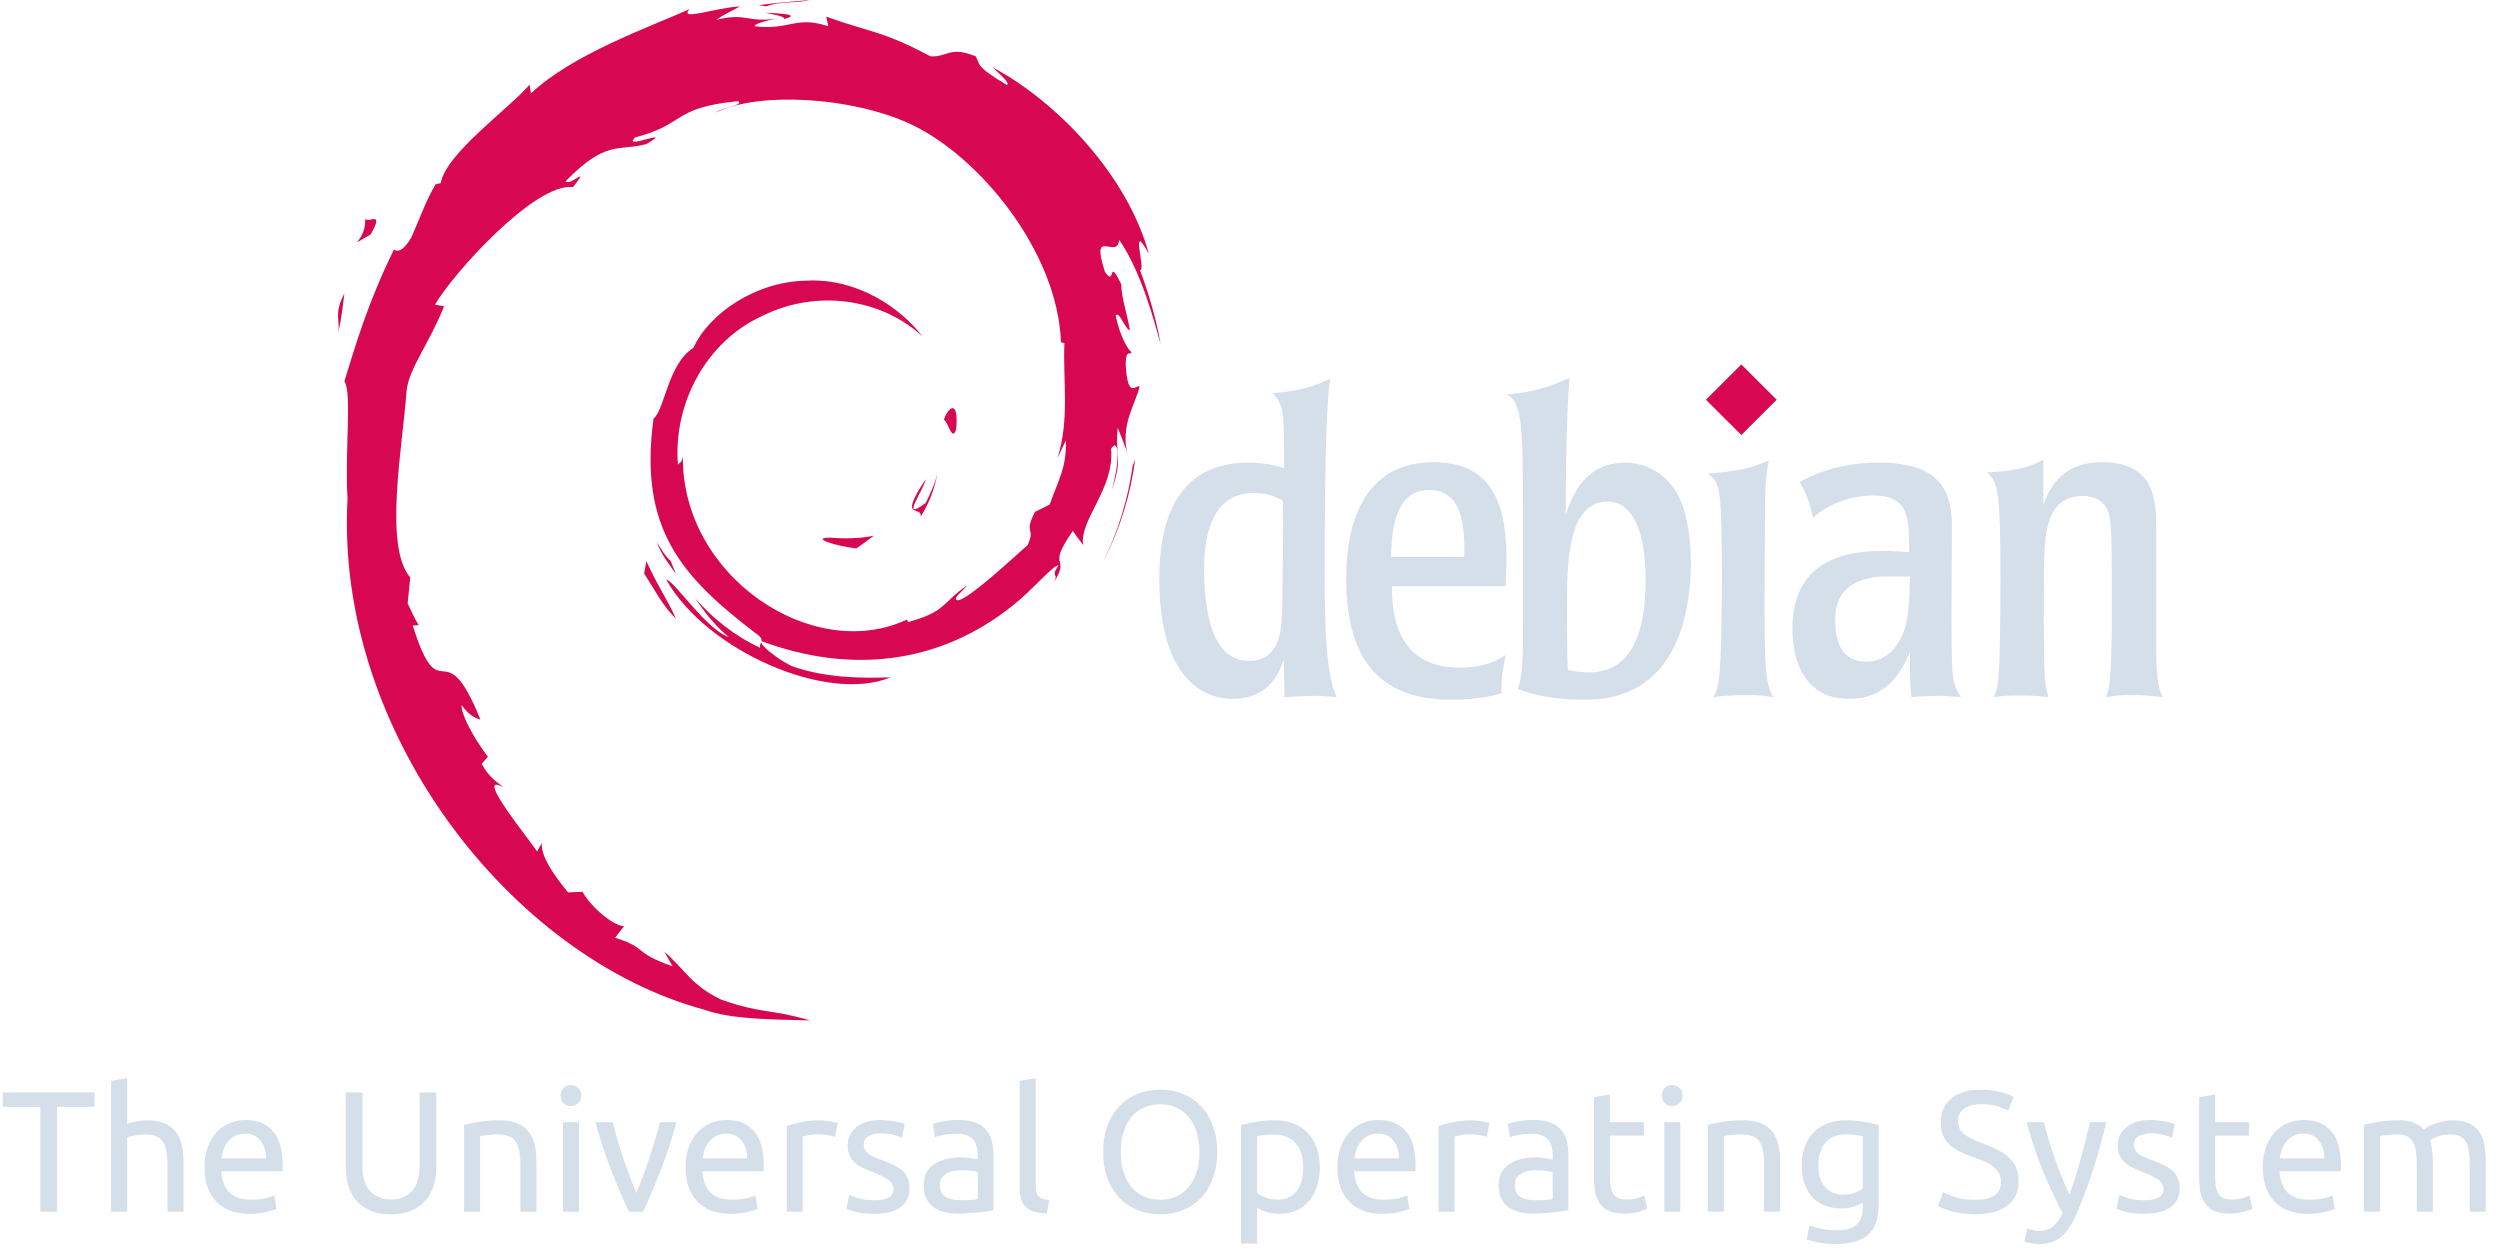 <svg width="392" height="196" viewBox="0 0 392 196" fill="none" xmlns="http://www.w3.org/2000/svg">
<path d="M130.048 84.303C127.236 84.335 130.576 85.522 134.247 86C135.265 85.33 136.18 84.657 137 84C134.718 84.471 132.392 84.483 130.048 84.303" fill="#D70751"/>
<path d="M144.38 81C145.702 78.829 146.661 76.455 147 74C146.702 75.749 145.911 77.259 145.159 78.856C141.024 81.963 144.768 77.012 145.156 75.127C140.712 81.809 144.543 79.133 144.38 81" fill="#D70751"/>
<path d="M149.926 67.346C150.383 62.345 148.599 63.928 148 65.833C148.697 66.105 149.251 69.36 149.926 67.346Z" fill="#D70751"/>
<path d="M120 2C121.466 2.321 123.168 2.569 122.924 3C124.533 2.564 124.895 2.172 120 2Z" fill="#D70751"/>
<path d="M167.126 69.053C167.286 73.343 165.871 75.428 164.592 79.115L162.291 80.257C160.41 83.904 162.478 82.572 161.131 85.472C158.191 88.077 152.223 93.621 150.312 94.129C148.915 94.099 151.257 92.485 151.563 91.855C147.632 94.547 148.408 95.896 142.396 97.535L142.221 97.143C127.399 104.104 106.808 90.311 107.078 71.495C106.921 72.688 106.628 72.39 106.3 72.869C105.535 63.189 110.781 53.467 119.628 49.491C128.281 45.218 138.426 46.969 144.62 52.739C141.218 48.288 134.44 43.57 126.413 44.007C118.546 44.135 111.185 49.123 108.729 54.541C104.701 57.072 104.231 64.301 102.476 65.626C100.112 82.958 106.92 90.443 118.438 99.253C120.246 100.471 118.947 100.657 119.189 101.584C115.363 99.798 111.861 97.099 108.978 93.794C110.509 96.026 112.158 98.196 114.292 99.901C110.681 98.684 105.861 91.176 104.457 90.871C110.676 101.984 129.685 110.36 139.645 106.203C135.036 106.374 129.184 106.297 124.009 104.388C121.829 103.271 118.877 100.961 119.406 100.529C132.993 105.592 147.026 104.362 158.78 94.959C161.773 92.632 165.04 88.678 165.985 88.624C164.564 90.759 166.229 89.651 165.137 91.535C168.112 86.739 163.839 89.582 168.215 83.252L169.831 85.472C169.226 81.487 174.786 76.654 174.22 70.356C175.496 68.431 175.642 72.431 174.29 76.86C176.167 71.946 174.786 71.156 175.267 67.1C175.785 68.463 176.473 69.911 176.824 71.351C175.599 66.601 178.075 63.354 178.69 60.593C178.082 60.327 176.802 62.692 176.507 57.084C176.551 54.648 177.188 55.807 177.432 55.207C176.955 54.932 175.697 53.063 174.934 49.482C175.484 48.638 176.414 51.664 177.169 51.787C176.683 48.94 175.849 46.768 175.813 44.582C173.607 39.983 175.032 45.197 173.245 42.608C170.896 35.302 175.192 40.912 175.484 37.594C179.039 42.735 181.066 50.709 182 54.01C181.288 49.984 180.141 46.083 178.737 42.309C179.82 42.766 176.995 34.029 180.144 39.814C176.783 27.481 165.77 15.956 155.636 10.55C156.873 11.682 158.437 13.102 157.878 13.326C152.835 10.334 153.722 10.098 152.999 8.833C148.898 7.166 148.624 8.97 145.91 8.837C138.17 4.738 136.678 5.173 129.555 2.609L129.879 4.122C124.753 2.417 123.906 4.765 118.367 4.125C118.03 3.864 120.142 3.174 121.883 2.923C116.925 3.577 117.157 1.947 112.306 3.103C113.5 2.266 114.767 1.71 116.041 1C112 1.245 106.389 3.348 108.121 1.433C101.528 4.371 89.818 8.492 83.246 14.642L83.04 13.264C80.029 16.87 69.91 24.036 69.104 28.712L68.297 28.898C66.733 31.546 65.717 34.545 64.475 37.268C62.427 40.754 61.472 38.61 61.764 39.157C57.733 47.312 55.728 54.163 54 59.785C55.231 61.623 54.03 70.852 54.495 78.238C52.473 114.72 80.15 150.139 110.404 158.315C114.838 159.901 121.431 159.844 127.039 160C120.424 158.111 119.569 159 113.121 156.757C108.471 154.57 107.453 152.075 104.158 149.221L105.462 151.52C99.003 149.239 101.706 148.697 96.45 147.036L97.843 145.223C95.749 145.064 92.296 141.704 91.353 139.837L89.061 139.928C86.311 136.543 84.843 134.098 84.951 132.203L84.211 133.521C83.373 132.084 74.084 120.809 78.903 123.434C78.008 122.621 76.817 122.107 75.527 119.765L76.508 118.648C74.193 115.67 72.241 111.854 72.39 110.582C73.627 112.248 74.485 112.561 75.335 112.847C69.479 98.349 69.15 112.049 64.717 98.09L65.653 98.015C64.936 96.93 64.497 95.76 63.92 94.607L64.329 90.549C60.116 85.691 63.151 69.87 63.762 61.195C64.18 57.668 67.28 53.912 69.634 48.022L68.2 47.777C70.944 43.004 83.862 28.6 89.848 29.339C92.747 25.705 89.271 29.324 88.704 28.412C95.072 21.836 97.074 23.766 101.371 22.582C106.003 19.838 97.394 23.654 99.59 21.536C107.603 19.495 105.267 16.894 115.717 15.858C116.82 16.483 113.16 16.824 112.242 17.636C118.915 14.376 133.362 15.12 142.75 19.444C153.634 24.524 165.871 39.535 166.355 53.658L166.905 53.806C166.628 59.421 167.767 65.915 165.79 71.878L167.126 69.053" fill="#D70751"/>
<path d="M101.35 88L101 89.936C102.63 92.404 103.923 95.077 106 97C104.505 93.748 103.396 92.404 101.35 88" fill="#D70751"/>
<path d="M105.153 87.953C104.198 87.083 103.636 86.039 103 85C103.606 86.828 104.848 88.4 106 90L105.153 87.953" fill="#D70751"/>
<path d="M178 72L177.612 72.997C176.9 78.157 175.358 83.264 173 88C175.606 83.004 177.286 77.538 178 72Z" fill="#D70751"/>
<path d="M120.165 1C122.104 0.173 124.936 0.545 127 0C124.313 0.262 121.639 0.419 119 0.812L120.165 1Z" fill="#D70751"/>
<path d="M57.219 34C57.735 37.791 53.636 39.263 58.127 36.761C60.538 32.443 57.188 35.57 57.219 34Z" fill="#D70751"/>
<path d="M53.085 52C53.671 49.247 53.776 47.596 54 46C52.384 49.169 53.255 49.845 53.085 52Z" fill="#D70751"/>
<path d="M201.212 82.845C201.147 82.913 201.147 93.673 201.013 96.481C200.879 98.752 200.677 103.632 195.851 103.632C190.89 103.632 189.684 97.95 189.282 95.479C188.813 92.738 188.813 90.463 188.813 89.463C188.813 86.254 189.014 77.294 196.589 77.294C198.869 77.294 200.142 77.965 201.147 78.497L201.212 82.853V82.845ZM181.773 90.736C181.773 109.584 191.829 109.584 193.303 109.584C197.46 109.584 200.142 107.31 201.28 103.368L201.415 109.316C202.689 109.248 203.962 109.115 206.04 109.115C206.778 109.115 207.379 109.115 207.918 109.183C208.454 109.183 208.99 109.248 209.593 109.316C208.521 107.178 207.716 102.365 207.716 91.934C207.716 81.775 207.716 64.597 208.587 59.382C206.176 60.52 204.095 61.256 199.537 61.655C201.347 63.594 201.347 64.597 201.347 73.418C200.075 73.018 198.465 72.549 195.716 72.549C183.718 72.549 181.773 82.979 181.773 90.74" fill="#D5DFEA"/>
<path d="M218.127 87.317C218.195 81.769 219.335 76.822 224.093 76.822C229.323 76.822 229.722 82.569 229.589 87.317H218.127V87.317ZM236.225 87.98C236.225 80.159 234.685 72.47 224.763 72.47C211.089 72.47 211.089 87.581 211.089 90.786C211.089 104.354 217.189 109.702 227.445 109.702C232.001 109.702 234.216 109.037 235.422 108.699C235.356 106.293 235.69 104.755 236.095 102.684C234.685 103.555 232.875 104.69 228.853 104.69C218.395 104.69 218.261 95.196 218.261 91.921H236.095L236.225 87.969" fill="#D5DFEA"/>
<path d="M258.033 90.865C258.033 97.081 256.895 105.438 249.119 105.438C248.046 105.438 246.706 105.235 245.835 105.036C245.701 102.629 245.701 98.485 245.701 93.673C245.701 87.923 246.302 84.919 246.774 83.445C248.18 78.701 251.331 78.636 251.933 78.636C257.028 78.636 258.033 85.646 258.033 90.868V90.865ZM238.796 98.15C238.796 103.098 238.796 105.904 237.991 108.042C240.74 109.112 244.157 109.712 248.248 109.712C250.862 109.712 258.437 109.712 262.525 101.358C264.47 97.481 265.139 92.266 265.139 88.322C265.139 85.916 264.87 80.636 262.927 77.293C261.053 74.154 258.035 72.548 254.819 72.548C248.383 72.548 246.506 77.895 245.502 80.636C245.502 77.228 245.567 65.33 246.103 59.246C241.747 61.253 239.063 61.585 236.183 61.853C238.797 62.92 238.797 67.336 238.797 81.708V98.149" fill="#D5DFEA"/>
<path d="M278.026 109.315C276.683 109.115 275.743 108.981 273.799 108.981C271.658 108.981 270.179 109.116 268.64 109.315C269.31 108.044 269.577 107.441 269.778 103.099C270.047 97.149 270.114 81.239 269.645 77.897C269.31 75.355 268.708 74.955 267.769 74.287C273.265 73.752 274.807 73.353 277.353 72.15C276.819 75.088 276.748 76.562 276.748 81.039C276.617 104.09 276.549 106.572 278.026 109.312" fill="#D5DFEA"/>
<path d="M299.491 90.389C299.358 94.601 299.29 97.543 298.148 99.881C296.741 102.89 294.396 103.759 292.653 103.759C288.627 103.759 287.759 100.418 287.759 97.143C287.759 90.861 293.39 90.389 295.935 90.389H299.491ZM281.055 98.612C281.055 102.824 282.329 107.033 286.085 108.839C287.76 109.575 289.435 109.575 289.973 109.575C296.142 109.575 298.218 105.028 299.492 102.221C299.424 105.162 299.492 106.965 299.694 109.307C300.9 109.239 302.107 109.106 304.119 109.106C305.257 109.106 306.331 109.239 307.469 109.307C306.732 108.171 306.331 107.501 306.127 104.894C305.994 102.355 305.994 99.815 305.994 96.272L306.062 82.635C306.062 77.553 304.719 72.541 294.663 72.541C288.029 72.541 284.142 74.547 282.197 75.55C283.003 77.021 283.673 78.288 284.275 81.165C286.892 78.892 290.31 77.689 293.794 77.689C299.361 77.689 299.361 81.366 299.361 86.578C298.086 86.513 297.013 86.38 295.202 86.38C286.685 86.395 281.055 89.669 281.055 98.627" fill="#D5DFEA"/>
<path d="M338.098 102.694C338.166 104.967 338.166 107.374 339.103 109.312C337.626 109.18 336.755 108.978 334.009 108.978C332.399 108.978 331.528 109.113 330.254 109.312C330.52 108.444 330.658 108.109 330.791 106.971C330.992 105.436 331.126 100.288 331.126 98.482V91.263C331.126 88.121 331.126 83.575 330.922 81.972C330.789 80.837 330.456 77.763 326.565 77.763C322.744 77.763 321.471 80.568 321.001 82.842C320.467 85.18 320.467 87.722 320.467 97.613C320.532 106.171 320.532 106.97 321.202 109.311C320.064 109.178 318.656 109.045 316.645 109.045C315.035 109.045 313.963 109.11 312.625 109.311C313.093 108.241 313.363 107.705 313.496 103.963C313.632 100.286 313.899 82.237 313.292 77.962C312.959 75.352 312.286 74.752 311.551 74.084C316.982 73.816 318.722 72.946 320.401 72.08V79.163C321.204 77.089 322.879 72.477 329.584 72.477C337.965 72.477 338.03 78.56 338.098 82.569V102.661" fill="#D5DFEA"/>
<path d="M278.591 62.678L273.039 68.212L267.49 62.678L273.039 57.145L278.591 62.684" fill="#D70751"/>
<path d="M14.823 171.289V173.557H8.937V190H6.318V173.557H0.432V171.289H14.823ZM17.427 190V169.48L19.938 169.048V176.23C20.406 176.05 20.901 175.915 21.423 175.825C21.963 175.717 22.494 175.663 23.016 175.663C24.132 175.663 25.059 175.825 25.797 176.149C26.535 176.455 27.12 176.896 27.552 177.472C28.002 178.03 28.317 178.705 28.497 179.497C28.677 180.289 28.767 181.162 28.767 182.116V190H26.256V182.656C26.256 181.792 26.193 181.054 26.067 180.442C25.959 179.83 25.77 179.335 25.5 178.957C25.23 178.579 24.87 178.309 24.42 178.147C23.97 177.967 23.412 177.877 22.746 177.877C22.476 177.877 22.197 177.895 21.909 177.931C21.621 177.967 21.342 178.012 21.072 178.066C20.82 178.102 20.586 178.147 20.37 178.201C20.172 178.255 20.028 178.3 19.938 178.336V190H17.427ZM32.068 183.007C32.068 181.765 32.248 180.685 32.608 179.767C32.968 178.831 33.445 178.057 34.039 177.445C34.633 176.833 35.317 176.374 36.091 176.068C36.865 175.762 37.657 175.609 38.467 175.609C40.357 175.609 41.806 176.203 42.814 177.391C43.822 178.561 44.326 180.352 44.326 182.764C44.326 182.872 44.326 183.016 44.326 183.196C44.326 183.358 44.317 183.511 44.299 183.655H34.687C34.795 185.113 35.218 186.22 35.956 186.976C36.694 187.732 37.846 188.11 39.412 188.11C40.294 188.11 41.032 188.038 41.626 187.894C42.238 187.732 42.697 187.579 43.003 187.435L43.354 189.541C43.048 189.703 42.508 189.874 41.734 190.054C40.978 190.234 40.114 190.324 39.142 190.324C37.918 190.324 36.856 190.144 35.956 189.784C35.074 189.406 34.345 188.893 33.769 188.245C33.193 187.597 32.761 186.832 32.473 185.95C32.203 185.05 32.068 184.069 32.068 183.007ZM41.707 181.63C41.725 180.496 41.437 179.569 40.843 178.849C40.267 178.111 39.466 177.742 38.44 177.742C37.864 177.742 37.351 177.859 36.901 178.093C36.469 178.309 36.1 178.597 35.794 178.957C35.488 179.317 35.245 179.731 35.065 180.199C34.903 180.667 34.795 181.144 34.741 181.63H41.707ZM61.31 190.405C60.087 190.405 59.025 190.216 58.124 189.838C57.224 189.46 56.486 188.947 55.91 188.299C55.334 187.633 54.903 186.85 54.614 185.95C54.344 185.05 54.209 184.078 54.209 183.034V171.289H56.828V182.737C56.828 184.609 57.242 185.968 58.071 186.814C58.898 187.66 59.978 188.083 61.31 188.083C61.977 188.083 62.58 187.984 63.12 187.786C63.678 187.57 64.154 187.246 64.55 186.814C64.947 186.382 65.252 185.833 65.469 185.167C65.684 184.483 65.793 183.673 65.793 182.737V171.289H68.412V183.034C68.412 184.078 68.267 185.05 67.98 185.95C67.71 186.85 67.278 187.633 66.683 188.299C66.108 188.947 65.37 189.46 64.469 189.838C63.587 190.216 62.535 190.405 61.31 190.405ZM72.771 176.365C73.347 176.221 74.112 176.068 75.066 175.906C76.02 175.744 77.118 175.663 78.36 175.663C79.476 175.663 80.403 175.825 81.141 176.149C81.879 176.455 82.464 176.896 82.896 177.472C83.346 178.03 83.661 178.705 83.841 179.497C84.021 180.289 84.111 181.162 84.111 182.116V190H81.6V182.656C81.6 181.792 81.537 181.054 81.411 180.442C81.303 179.83 81.114 179.335 80.844 178.957C80.574 178.579 80.214 178.309 79.764 178.147C79.314 177.967 78.756 177.877 78.09 177.877C77.82 177.877 77.541 177.886 77.253 177.904C76.965 177.922 76.686 177.949 76.416 177.985C76.164 178.003 75.93 178.03 75.714 178.066C75.516 178.102 75.372 178.129 75.282 178.147V190H72.771V176.365ZM90.786 190H88.275V175.96H90.786V190ZM89.517 173.422C89.067 173.422 88.68 173.278 88.356 172.99C88.05 172.684 87.897 172.279 87.897 171.775C87.897 171.271 88.05 170.875 88.356 170.587C88.68 170.281 89.067 170.128 89.517 170.128C89.967 170.128 90.345 170.281 90.651 170.587C90.975 170.875 91.137 171.271 91.137 171.775C91.137 172.279 90.975 172.684 90.651 172.99C90.345 173.278 89.967 173.422 89.517 173.422ZM106.066 175.96C105.364 178.588 104.536 181.108 103.582 183.52C102.646 185.932 101.737 188.092 100.855 190H98.587C97.705 188.092 96.787 185.932 95.833 183.52C94.897 181.108 94.078 178.588 93.376 175.96H96.076C96.292 176.842 96.544 177.787 96.832 178.795C97.138 179.785 97.453 180.775 97.777 181.765C98.119 182.737 98.461 183.682 98.803 184.6C99.145 185.518 99.469 186.337 99.775 187.057C100.081 186.337 100.405 185.518 100.747 184.6C101.089 183.682 101.422 182.737 101.746 181.765C102.088 180.775 102.403 179.785 102.691 178.795C102.997 177.787 103.258 176.842 103.474 175.96H106.066ZM107.505 183.007C107.505 181.765 107.685 180.685 108.045 179.767C108.405 178.831 108.882 178.057 109.476 177.445C110.07 176.833 110.754 176.374 111.528 176.068C112.302 175.762 113.094 175.609 113.904 175.609C115.794 175.609 117.243 176.203 118.251 177.391C119.259 178.561 119.763 180.352 119.763 182.764C119.763 182.872 119.763 183.016 119.763 183.196C119.763 183.358 119.754 183.511 119.736 183.655H110.124C110.232 185.113 110.655 186.22 111.393 186.976C112.131 187.732 113.283 188.11 114.849 188.11C115.731 188.11 116.469 188.038 117.063 187.894C117.675 187.732 118.134 187.579 118.44 187.435L118.791 189.541C118.485 189.703 117.945 189.874 117.171 190.054C116.415 190.234 115.551 190.324 114.579 190.324C113.355 190.324 112.293 190.144 111.393 189.784C110.511 189.406 109.782 188.893 109.206 188.245C108.63 187.597 108.198 186.832 107.91 185.95C107.64 185.05 107.505 184.069 107.505 183.007ZM117.144 181.63C117.162 180.496 116.874 179.569 116.28 178.849C115.704 178.111 114.903 177.742 113.877 177.742C113.301 177.742 112.788 177.859 112.338 178.093C111.906 178.309 111.537 178.597 111.231 178.957C110.925 179.317 110.682 179.731 110.502 180.199C110.34 180.667 110.232 181.144 110.178 181.63H117.144ZM128.554 175.663C128.77 175.663 129.013 175.681 129.283 175.717C129.571 175.735 129.85 175.771 130.12 175.825C130.39 175.861 130.633 175.906 130.849 175.96C131.083 175.996 131.254 176.032 131.362 176.068L130.93 178.255C130.732 178.183 130.399 178.102 129.931 178.012C129.481 177.904 128.896 177.85 128.176 177.85C127.708 177.85 127.24 177.904 126.772 178.012C126.322 178.102 126.025 178.165 125.881 178.201V190H123.37V176.554C123.964 176.338 124.702 176.14 125.584 175.96C126.466 175.762 127.456 175.663 128.554 175.663ZM137.052 188.191C138.078 188.191 138.834 188.056 139.32 187.786C139.824 187.516 140.076 187.084 140.076 186.49C140.076 185.878 139.833 185.392 139.347 185.032C138.861 184.672 138.06 184.267 136.944 183.817C136.404 183.601 135.882 183.385 135.378 183.169C134.892 182.935 134.469 182.665 134.109 182.359C133.749 182.053 133.461 181.684 133.245 181.252C133.029 180.82 132.921 180.289 132.921 179.659C132.921 178.417 133.38 177.436 134.298 176.716C135.216 175.978 136.467 175.609 138.051 175.609C138.447 175.609 138.843 175.636 139.239 175.69C139.635 175.726 140.004 175.78 140.346 175.852C140.688 175.906 140.985 175.969 141.237 176.041C141.507 176.113 141.714 176.176 141.858 176.23L141.399 178.39C141.129 178.246 140.706 178.102 140.13 177.958C139.554 177.796 138.861 177.715 138.051 177.715C137.349 177.715 136.737 177.859 136.215 178.147C135.693 178.417 135.432 178.849 135.432 179.443C135.432 179.749 135.486 180.019 135.594 180.253C135.72 180.487 135.9 180.703 136.134 180.901C136.386 181.081 136.692 181.252 137.052 181.414C137.412 181.576 137.844 181.747 138.348 181.927C139.014 182.179 139.608 182.431 140.13 182.683C140.652 182.917 141.093 183.196 141.453 183.52C141.831 183.844 142.119 184.24 142.317 184.708C142.515 185.158 142.614 185.716 142.614 186.382C142.614 187.678 142.128 188.659 141.156 189.325C140.202 189.991 138.834 190.324 137.052 190.324C135.81 190.324 134.838 190.216 134.136 190C133.434 189.802 132.957 189.649 132.705 189.541L133.164 187.381C133.452 187.489 133.911 187.651 134.541 187.867C135.171 188.083 136.008 188.191 137.052 188.191ZM150.587 188.191C151.181 188.191 151.703 188.182 152.153 188.164C152.621 188.128 153.008 188.074 153.314 188.002V183.817C153.134 183.727 152.837 183.655 152.423 183.601C152.027 183.529 151.541 183.493 150.965 183.493C150.587 183.493 150.182 183.52 149.75 183.574C149.336 183.628 148.949 183.745 148.589 183.925C148.247 184.087 147.959 184.321 147.725 184.627C147.491 184.915 147.374 185.302 147.374 185.788C147.374 186.688 147.662 187.318 148.238 187.678C148.814 188.02 149.597 188.191 150.587 188.191ZM150.371 175.609C151.379 175.609 152.225 175.744 152.909 176.014C153.611 176.266 154.169 176.635 154.583 177.121C155.015 177.589 155.321 178.156 155.501 178.822C155.681 179.47 155.771 180.19 155.771 180.982V189.757C155.555 189.793 155.249 189.847 154.853 189.919C154.475 189.973 154.043 190.027 153.557 190.081C153.071 190.135 152.54 190.18 151.964 190.216C151.406 190.27 150.848 190.297 150.29 190.297C149.498 190.297 148.769 190.216 148.103 190.054C147.437 189.892 146.861 189.64 146.375 189.298C145.889 188.938 145.511 188.47 145.241 187.894C144.971 187.318 144.836 186.625 144.836 185.815C144.836 185.041 144.989 184.375 145.295 183.817C145.619 183.259 146.051 182.809 146.591 182.467C147.131 182.125 147.761 181.873 148.481 181.711C149.201 181.549 149.957 181.468 150.749 181.468C151.001 181.468 151.262 181.486 151.532 181.522C151.802 181.54 152.054 181.576 152.288 181.63C152.54 181.666 152.756 181.702 152.936 181.738C153.116 181.774 153.242 181.801 153.314 181.819V181.117C153.314 180.703 153.269 180.298 153.179 179.902C153.089 179.488 152.927 179.128 152.693 178.822C152.459 178.498 152.135 178.246 151.721 178.066C151.325 177.868 150.803 177.769 150.155 177.769C149.327 177.769 148.598 177.832 147.968 177.958C147.356 178.066 146.897 178.183 146.591 178.309L146.294 176.23C146.618 176.086 147.158 175.951 147.914 175.825C148.67 175.681 149.489 175.609 150.371 175.609ZM164.153 190.27C162.605 190.234 161.507 189.901 160.859 189.271C160.211 188.641 159.887 187.66 159.887 186.328V169.48L162.398 169.048V185.923C162.398 186.337 162.434 186.679 162.506 186.949C162.578 187.219 162.695 187.435 162.857 187.597C163.019 187.759 163.235 187.885 163.505 187.975C163.775 188.047 164.108 188.11 164.504 188.164L164.153 190.27ZM172.979 180.631C172.979 179.029 173.213 177.616 173.681 176.392C174.167 175.168 174.815 174.151 175.625 173.341C176.453 172.513 177.407 171.892 178.487 171.478C179.585 171.064 180.746 170.857 181.97 170.857C183.176 170.857 184.31 171.064 185.372 171.478C186.452 171.892 187.397 172.513 188.207 173.341C189.017 174.151 189.656 175.168 190.124 176.392C190.61 177.616 190.853 179.029 190.853 180.631C190.853 182.233 190.61 183.646 190.124 184.87C189.656 186.094 189.017 187.12 188.207 187.948C187.397 188.758 186.452 189.37 185.372 189.784C184.31 190.198 183.176 190.405 181.97 190.405C180.746 190.405 179.585 190.198 178.487 189.784C177.407 189.37 176.453 188.758 175.625 187.948C174.815 187.12 174.167 186.094 173.681 184.87C173.213 183.646 172.979 182.233 172.979 180.631ZM175.733 180.631C175.733 181.765 175.877 182.8 176.165 183.736C176.453 184.654 176.858 185.437 177.38 186.085C177.92 186.733 178.568 187.237 179.324 187.597C180.098 187.939 180.962 188.11 181.916 188.11C182.87 188.11 183.725 187.939 184.481 187.597C185.237 187.237 185.876 186.733 186.398 186.085C186.938 185.437 187.352 184.654 187.64 183.736C187.928 182.8 188.072 181.765 188.072 180.631C188.072 179.497 187.928 178.471 187.64 177.553C187.352 176.617 186.938 175.825 186.398 175.177C185.876 174.529 185.237 174.034 184.481 173.692C183.725 173.332 182.87 173.152 181.916 173.152C180.962 173.152 180.098 173.332 179.324 173.692C178.568 174.034 177.92 174.529 177.38 175.177C176.858 175.825 176.453 176.617 176.165 177.553C175.877 178.471 175.733 179.497 175.733 180.631ZM204.335 183.007C204.335 181.369 203.93 180.109 203.12 179.227C202.31 178.345 201.23 177.904 199.88 177.904C199.124 177.904 198.53 177.931 198.098 177.985C197.684 178.039 197.351 178.102 197.099 178.174V187.03C197.405 187.282 197.846 187.525 198.422 187.759C198.998 187.993 199.628 188.11 200.312 188.11C201.032 188.11 201.644 187.984 202.148 187.732C202.67 187.462 203.093 187.102 203.417 186.652C203.741 186.184 203.975 185.644 204.119 185.032C204.263 184.402 204.335 183.727 204.335 183.007ZM206.954 183.007C206.954 184.069 206.81 185.05 206.522 185.95C206.252 186.85 205.847 187.624 205.307 188.272C204.767 188.92 204.101 189.424 203.309 189.784C202.535 190.144 201.644 190.324 200.636 190.324C199.826 190.324 199.106 190.216 198.476 190C197.864 189.784 197.405 189.577 197.099 189.379V194.995H194.588V176.392C195.182 176.248 195.92 176.095 196.802 175.933C197.702 175.753 198.737 175.663 199.907 175.663C200.987 175.663 201.959 175.834 202.823 176.176C203.687 176.518 204.425 177.004 205.037 177.634C205.649 178.264 206.117 179.038 206.441 179.956C206.783 180.856 206.954 181.873 206.954 183.007ZM209.704 183.007C209.704 181.765 209.884 180.685 210.244 179.767C210.604 178.831 211.081 178.057 211.675 177.445C212.269 176.833 212.953 176.374 213.727 176.068C214.501 175.762 215.293 175.609 216.103 175.609C217.993 175.609 219.442 176.203 220.45 177.391C221.458 178.561 221.962 180.352 221.962 182.764C221.962 182.872 221.962 183.016 221.962 183.196C221.962 183.358 221.953 183.511 221.935 183.655H212.323C212.431 185.113 212.854 186.22 213.592 186.976C214.33 187.732 215.482 188.11 217.048 188.11C217.93 188.11 218.668 188.038 219.262 187.894C219.874 187.732 220.333 187.579 220.639 187.435L220.99 189.541C220.684 189.703 220.144 189.874 219.37 190.054C218.614 190.234 217.75 190.324 216.778 190.324C215.554 190.324 214.492 190.144 213.592 189.784C212.71 189.406 211.981 188.893 211.405 188.245C210.829 187.597 210.397 186.832 210.109 185.95C209.839 185.05 209.704 184.069 209.704 183.007ZM219.343 181.63C219.361 180.496 219.073 179.569 218.479 178.849C217.903 178.111 217.102 177.742 216.076 177.742C215.5 177.742 214.987 177.859 214.537 178.093C214.105 178.309 213.736 178.597 213.43 178.957C213.124 179.317 212.881 179.731 212.701 180.199C212.539 180.667 212.431 181.144 212.377 181.63H219.343ZM230.753 175.663C230.969 175.663 231.212 175.681 231.482 175.717C231.77 175.735 232.049 175.771 232.319 175.825C232.589 175.861 232.832 175.906 233.048 175.96C233.282 175.996 233.453 176.032 233.561 176.068L233.129 178.255C232.931 178.183 232.598 178.102 232.13 178.012C231.68 177.904 231.095 177.85 230.375 177.85C229.907 177.85 229.439 177.904 228.971 178.012C228.521 178.102 228.224 178.165 228.08 178.201V190H225.569V176.554C226.163 176.338 226.901 176.14 227.783 175.96C228.665 175.762 229.655 175.663 230.753 175.663ZM240.736 188.191C241.33 188.191 241.852 188.182 242.302 188.164C242.77 188.128 243.157 188.074 243.463 188.002V183.817C243.283 183.727 242.986 183.655 242.572 183.601C242.176 183.529 241.69 183.493 241.114 183.493C240.736 183.493 240.331 183.52 239.899 183.574C239.485 183.628 239.098 183.745 238.738 183.925C238.396 184.087 238.108 184.321 237.874 184.627C237.64 184.915 237.523 185.302 237.523 185.788C237.523 186.688 237.811 187.318 238.387 187.678C238.963 188.02 239.746 188.191 240.736 188.191ZM240.52 175.609C241.528 175.609 242.374 175.744 243.058 176.014C243.76 176.266 244.318 176.635 244.732 177.121C245.164 177.589 245.47 178.156 245.65 178.822C245.83 179.47 245.92 180.19 245.92 180.982V189.757C245.704 189.793 245.398 189.847 245.002 189.919C244.624 189.973 244.192 190.027 243.706 190.081C243.22 190.135 242.689 190.18 242.113 190.216C241.555 190.27 240.997 190.297 240.439 190.297C239.647 190.297 238.918 190.216 238.252 190.054C237.586 189.892 237.01 189.64 236.524 189.298C236.038 188.938 235.66 188.47 235.39 187.894C235.12 187.318 234.985 186.625 234.985 185.815C234.985 185.041 235.138 184.375 235.444 183.817C235.768 183.259 236.2 182.809 236.74 182.467C237.28 182.125 237.91 181.873 238.63 181.711C239.35 181.549 240.106 181.468 240.898 181.468C241.15 181.468 241.411 181.486 241.681 181.522C241.951 181.54 242.203 181.576 242.437 181.63C242.689 181.666 242.905 181.702 243.085 181.738C243.265 181.774 243.391 181.801 243.463 181.819V181.117C243.463 180.703 243.418 180.298 243.328 179.902C243.238 179.488 243.076 179.128 242.842 178.822C242.608 178.498 242.284 178.246 241.87 178.066C241.474 177.868 240.952 177.769 240.304 177.769C239.476 177.769 238.747 177.832 238.117 177.958C237.505 178.066 237.046 178.183 236.74 178.309L236.443 176.23C236.767 176.086 237.307 175.951 238.063 175.825C238.819 175.681 239.638 175.609 240.52 175.609ZM252.44 175.96H257.759V178.066H252.44V184.546C252.44 185.248 252.494 185.833 252.602 186.301C252.71 186.751 252.872 187.111 253.088 187.381C253.304 187.633 253.574 187.813 253.898 187.921C254.222 188.029 254.6 188.083 255.032 188.083C255.788 188.083 256.391 188.002 256.841 187.84C257.309 187.66 257.633 187.534 257.813 187.462L258.299 189.541C258.047 189.667 257.606 189.82 256.976 190C256.346 190.198 255.626 190.297 254.816 190.297C253.862 190.297 253.07 190.18 252.44 189.946C251.828 189.694 251.333 189.325 250.955 188.839C250.577 188.353 250.307 187.759 250.145 187.057C250.001 186.337 249.929 185.509 249.929 184.573V172.045L252.44 171.613V175.96ZM263.465 190H260.954V175.96H263.465V190ZM262.196 173.422C261.746 173.422 261.359 173.278 261.035 172.99C260.729 172.684 260.576 172.279 260.576 171.775C260.576 171.271 260.729 170.875 261.035 170.587C261.359 170.281 261.746 170.128 262.196 170.128C262.646 170.128 263.024 170.281 263.33 170.587C263.654 170.875 263.816 171.271 263.816 171.775C263.816 172.279 263.654 172.684 263.33 172.99C263.024 173.278 262.646 173.422 262.196 173.422ZM267.783 176.365C268.359 176.221 269.124 176.068 270.078 175.906C271.032 175.744 272.13 175.663 273.372 175.663C274.488 175.663 275.415 175.825 276.153 176.149C276.891 176.455 277.476 176.896 277.908 177.472C278.358 178.03 278.673 178.705 278.853 179.497C279.033 180.289 279.123 181.162 279.123 182.116V190H276.612V182.656C276.612 181.792 276.549 181.054 276.423 180.442C276.315 179.83 276.126 179.335 275.856 178.957C275.586 178.579 275.226 178.309 274.776 178.147C274.326 177.967 273.768 177.877 273.102 177.877C272.832 177.877 272.553 177.886 272.265 177.904C271.977 177.922 271.698 177.949 271.428 177.985C271.176 178.003 270.942 178.03 270.726 178.066C270.528 178.102 270.384 178.129 270.294 178.147V190H267.783V176.365ZM292.089 188.596C291.873 188.74 291.45 188.929 290.82 189.163C290.208 189.379 289.488 189.487 288.66 189.487C287.814 189.487 287.013 189.352 286.257 189.082C285.519 188.812 284.871 188.398 284.313 187.84C283.755 187.264 283.314 186.553 282.99 185.707C282.666 184.861 282.504 183.853 282.504 182.683C282.504 181.657 282.657 180.721 282.963 179.875C283.269 179.011 283.71 178.273 284.286 177.661C284.88 177.031 285.6 176.545 286.446 176.203C287.292 175.843 288.246 175.663 289.308 175.663C290.478 175.663 291.495 175.753 292.359 175.933C293.241 176.095 293.979 176.248 294.573 176.392V188.92C294.573 191.08 294.015 192.646 292.899 193.618C291.783 194.59 290.091 195.076 287.823 195.076C286.941 195.076 286.104 195.004 285.312 194.86C284.538 194.716 283.863 194.545 283.287 194.347L283.746 192.16C284.25 192.358 284.862 192.529 285.582 192.673C286.32 192.835 287.085 192.916 287.877 192.916C289.371 192.916 290.442 192.619 291.09 192.025C291.756 191.431 292.089 190.486 292.089 189.19V188.596ZM292.062 178.174C291.81 178.102 291.468 178.039 291.036 177.985C290.622 177.913 290.055 177.877 289.335 177.877C287.985 177.877 286.941 178.318 286.203 179.2C285.483 180.082 285.123 181.252 285.123 182.71C285.123 183.52 285.222 184.213 285.42 184.789C285.636 185.365 285.915 185.842 286.257 186.22C286.617 186.598 287.022 186.877 287.472 187.057C287.94 187.237 288.417 187.327 288.903 187.327C289.569 187.327 290.181 187.237 290.739 187.057C291.297 186.859 291.738 186.634 292.062 186.382V178.174ZM309.654 188.137C312.39 188.137 313.758 187.201 313.758 185.329C313.758 184.753 313.632 184.267 313.38 183.871C313.146 183.457 312.822 183.106 312.408 182.818C311.994 182.512 311.517 182.251 310.977 182.035C310.455 181.819 309.897 181.603 309.303 181.387C308.619 181.153 307.971 180.892 307.359 180.604C306.747 180.298 306.216 179.947 305.766 179.551C305.316 179.137 304.956 178.651 304.686 178.093C304.434 177.535 304.308 176.86 304.308 176.068C304.308 174.43 304.866 173.152 305.982 172.234C307.098 171.316 308.637 170.857 310.599 170.857C311.733 170.857 312.759 170.983 313.677 171.235C314.613 171.469 315.297 171.73 315.729 172.018L314.892 174.151C314.514 173.917 313.947 173.692 313.191 173.476C312.453 173.242 311.589 173.125 310.599 173.125C310.095 173.125 309.627 173.179 309.195 173.287C308.763 173.395 308.385 173.557 308.061 173.773C307.737 173.989 307.476 174.268 307.278 174.61C307.098 174.934 307.008 175.321 307.008 175.771C307.008 176.275 307.107 176.698 307.305 177.04C307.503 177.382 307.782 177.688 308.142 177.958C308.502 178.21 308.916 178.444 309.384 178.66C309.87 178.876 310.401 179.092 310.977 179.308C311.787 179.632 312.525 179.956 313.191 180.28C313.875 180.604 314.46 180.991 314.946 181.441C315.45 181.891 315.837 182.431 316.107 183.061C316.377 183.673 316.512 184.42 316.512 185.302C316.512 186.94 315.909 188.2 314.703 189.082C313.515 189.964 311.832 190.405 309.654 190.405C308.916 190.405 308.232 190.351 307.602 190.243C306.99 190.153 306.441 190.045 305.955 189.919C305.469 189.775 305.046 189.631 304.686 189.487C304.344 189.325 304.074 189.19 303.876 189.082L304.659 186.922C305.073 187.156 305.703 187.417 306.549 187.705C307.395 187.993 308.43 188.137 309.654 188.137ZM317.868 192.619C318.066 192.709 318.318 192.79 318.624 192.862C318.948 192.952 319.263 192.997 319.569 192.997C320.559 192.997 321.333 192.772 321.891 192.322C322.449 191.89 322.953 191.179 323.403 190.189C322.269 188.029 321.207 185.743 320.217 183.331C319.245 180.901 318.435 178.444 317.787 175.96H320.487C320.685 176.77 320.919 177.643 321.189 178.579C321.477 179.515 321.792 180.478 322.134 181.468C322.476 182.458 322.845 183.448 323.241 184.438C323.637 185.428 324.051 186.382 324.483 187.3C325.167 185.41 325.761 183.538 326.265 181.684C326.769 179.83 327.246 177.922 327.696 175.96H330.288C329.64 178.606 328.92 181.153 328.128 183.601C327.336 186.031 326.481 188.308 325.563 190.432C325.203 191.242 324.825 191.935 324.429 192.511C324.051 193.105 323.628 193.591 323.16 193.969C322.692 194.347 322.161 194.626 321.567 194.806C320.991 194.986 320.334 195.076 319.596 195.076C319.398 195.076 319.191 195.058 318.975 195.022C318.759 195.004 318.543 194.968 318.327 194.914C318.129 194.878 317.94 194.833 317.76 194.779C317.598 194.725 317.481 194.68 317.409 194.644L317.868 192.619ZM336.203 188.191C337.229 188.191 337.985 188.056 338.471 187.786C338.975 187.516 339.227 187.084 339.227 186.49C339.227 185.878 338.984 185.392 338.498 185.032C338.012 184.672 337.211 184.267 336.095 183.817C335.555 183.601 335.033 183.385 334.529 183.169C334.043 182.935 333.62 182.665 333.26 182.359C332.9 182.053 332.612 181.684 332.396 181.252C332.18 180.82 332.072 180.289 332.072 179.659C332.072 178.417 332.531 177.436 333.449 176.716C334.367 175.978 335.618 175.609 337.202 175.609C337.598 175.609 337.994 175.636 338.39 175.69C338.786 175.726 339.155 175.78 339.497 175.852C339.839 175.906 340.136 175.969 340.388 176.041C340.658 176.113 340.865 176.176 341.009 176.23L340.55 178.39C340.28 178.246 339.857 178.102 339.281 177.958C338.705 177.796 338.012 177.715 337.202 177.715C336.5 177.715 335.888 177.859 335.366 178.147C334.844 178.417 334.583 178.849 334.583 179.443C334.583 179.749 334.637 180.019 334.745 180.253C334.871 180.487 335.051 180.703 335.285 180.901C335.537 181.081 335.843 181.252 336.203 181.414C336.563 181.576 336.995 181.747 337.499 181.927C338.165 182.179 338.759 182.431 339.281 182.683C339.803 182.917 340.244 183.196 340.604 183.52C340.982 183.844 341.27 184.24 341.468 184.708C341.666 185.158 341.765 185.716 341.765 186.382C341.765 187.678 341.279 188.659 340.307 189.325C339.353 189.991 337.985 190.324 336.203 190.324C334.961 190.324 333.989 190.216 333.287 190C332.585 189.802 332.108 189.649 331.856 189.541L332.315 187.381C332.603 187.489 333.062 187.651 333.692 187.867C334.322 188.083 335.159 188.191 336.203 188.191ZM347.335 175.96H352.654V178.066H347.335V184.546C347.335 185.248 347.389 185.833 347.497 186.301C347.605 186.751 347.767 187.111 347.983 187.381C348.199 187.633 348.469 187.813 348.793 187.921C349.117 188.029 349.495 188.083 349.927 188.083C350.683 188.083 351.286 188.002 351.736 187.84C352.204 187.66 352.528 187.534 352.708 187.462L353.194 189.541C352.942 189.667 352.501 189.82 351.871 190C351.241 190.198 350.521 190.297 349.711 190.297C348.757 190.297 347.965 190.18 347.335 189.946C346.723 189.694 346.228 189.325 345.85 188.839C345.472 188.353 345.202 187.759 345.04 187.057C344.896 186.337 344.824 185.509 344.824 184.573V172.045L347.335 171.613V175.96ZM354.803 183.007C354.803 181.765 354.983 180.685 355.343 179.767C355.703 178.831 356.18 178.057 356.774 177.445C357.368 176.833 358.052 176.374 358.826 176.068C359.6 175.762 360.392 175.609 361.202 175.609C363.092 175.609 364.541 176.203 365.549 177.391C366.557 178.561 367.061 180.352 367.061 182.764C367.061 182.872 367.061 183.016 367.061 183.196C367.061 183.358 367.052 183.511 367.034 183.655H357.422C357.53 185.113 357.953 186.22 358.691 186.976C359.429 187.732 360.581 188.11 362.147 188.11C363.029 188.11 363.767 188.038 364.361 187.894C364.973 187.732 365.432 187.579 365.738 187.435L366.089 189.541C365.783 189.703 365.243 189.874 364.469 190.054C363.713 190.234 362.849 190.324 361.877 190.324C360.653 190.324 359.591 190.144 358.691 189.784C357.809 189.406 357.08 188.893 356.504 188.245C355.928 187.597 355.496 186.832 355.208 185.95C354.938 185.05 354.803 184.069 354.803 183.007ZM364.442 181.63C364.46 180.496 364.172 179.569 363.578 178.849C363.002 178.111 362.201 177.742 361.175 177.742C360.599 177.742 360.086 177.859 359.636 178.093C359.204 178.309 358.835 178.597 358.529 178.957C358.223 179.317 357.98 179.731 357.8 180.199C357.638 180.667 357.53 181.144 357.476 181.63H364.442ZM370.668 176.365C371.244 176.221 372 176.068 372.936 175.906C373.89 175.744 374.988 175.663 376.23 175.663C377.13 175.663 377.886 175.789 378.498 176.041C379.11 176.275 379.623 176.626 380.037 177.094C380.163 177.004 380.361 176.878 380.631 176.716C380.901 176.554 381.234 176.401 381.63 176.257C382.026 176.095 382.467 175.96 382.953 175.852C383.439 175.726 383.961 175.663 384.519 175.663C385.599 175.663 386.481 175.825 387.165 176.149C387.849 176.455 388.38 176.896 388.758 177.472C389.154 178.048 389.415 178.732 389.541 179.524C389.685 180.316 389.757 181.18 389.757 182.116V190H387.246V182.656C387.246 181.828 387.201 181.117 387.111 180.523C387.039 179.929 386.886 179.434 386.652 179.038C386.436 178.642 386.13 178.354 385.734 178.174C385.356 177.976 384.861 177.877 384.249 177.877C383.403 177.877 382.701 177.994 382.143 178.228C381.603 178.444 381.234 178.642 381.036 178.822C381.18 179.29 381.288 179.803 381.36 180.361C381.432 180.919 381.468 181.504 381.468 182.116V190H378.957V182.656C378.957 181.828 378.912 181.117 378.822 180.523C378.732 179.929 378.57 179.434 378.336 179.038C378.12 178.642 377.814 178.354 377.418 178.174C377.04 177.976 376.554 177.877 375.96 177.877C375.708 177.877 375.438 177.886 375.15 177.904C374.862 177.922 374.583 177.949 374.313 177.985C374.061 178.003 373.827 178.03 373.611 178.066C373.395 178.102 373.251 178.129 373.179 178.147V190H370.668V176.365Z" fill="#D5DFEA"/>
</svg>
